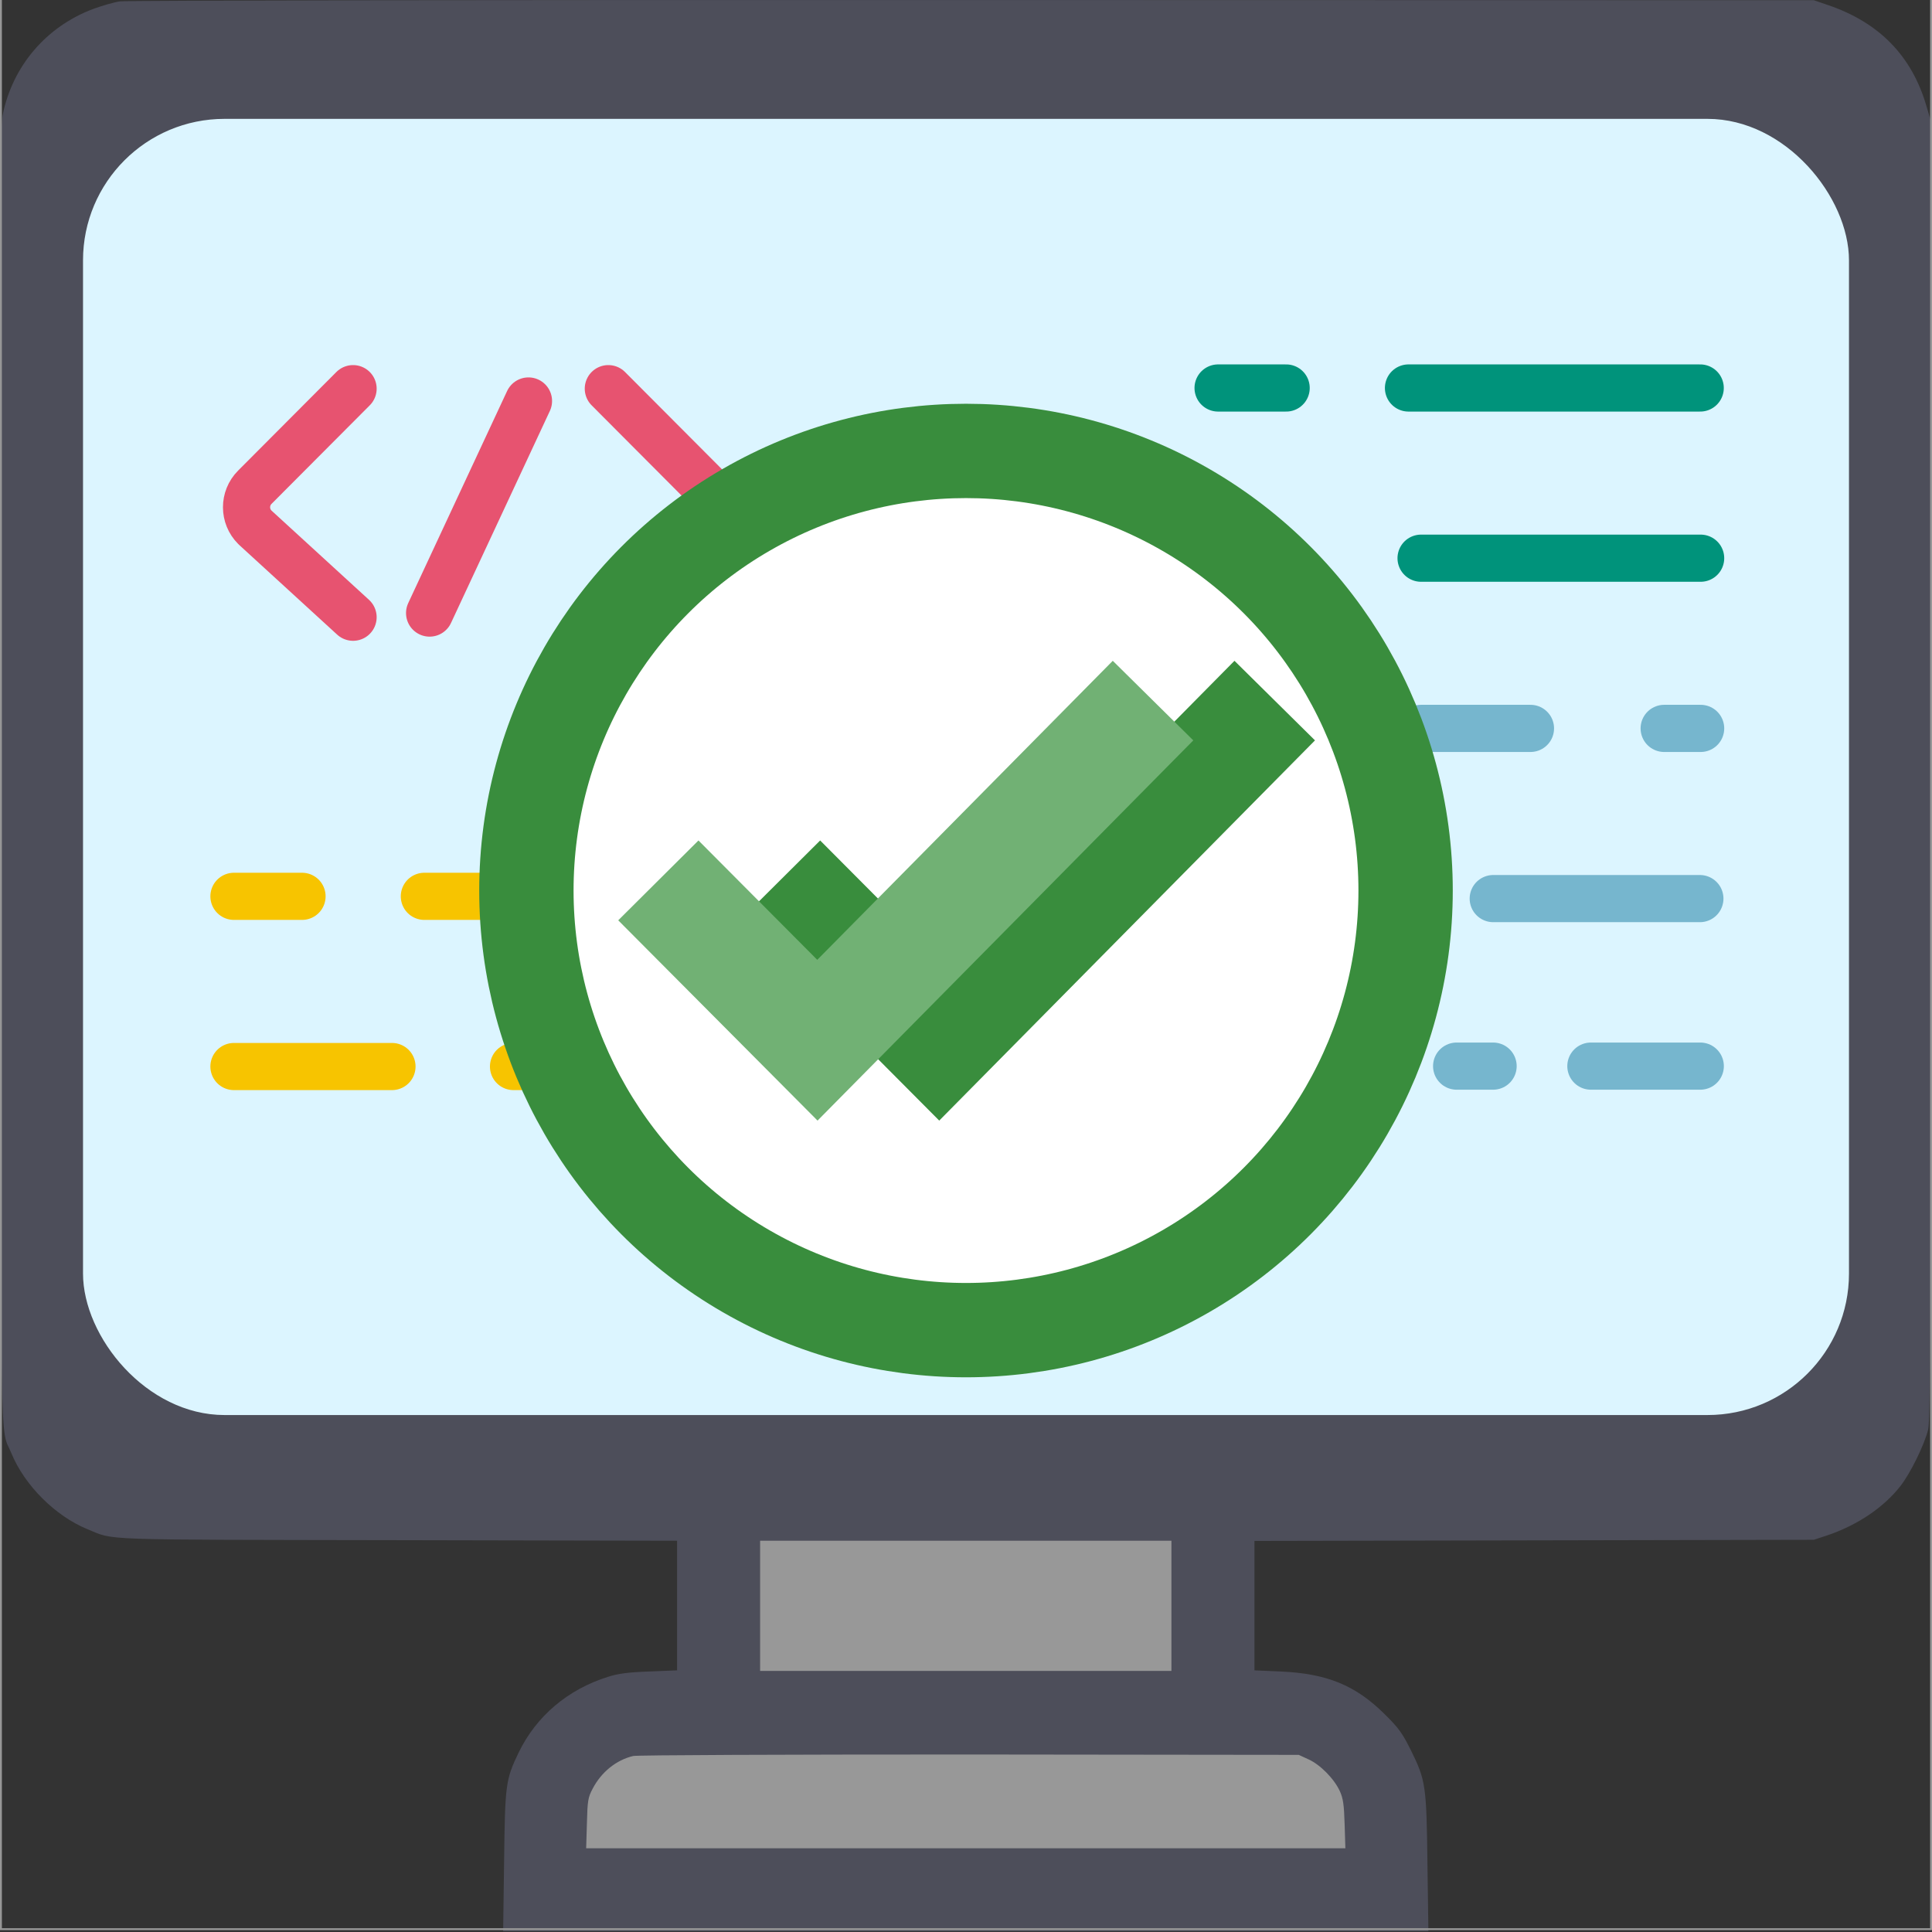 <?xml version="1.0" encoding="UTF-8"?>
<svg width="1024px" height="1024px" viewBox="0 0 1024 1024" version="1.1" xmlns="http://www.w3.org/2000/svg" xmlns:xlink="http://www.w3.org/1999/xlink">
    <rect x="0" y="0" width="1024" height="1024" fill="#333333" stroke="none"/>
    <title>text_video_seen</title>
    <g id="text_video_seen" stroke="none" stroke-width="1" fill="none" fill-rule="evenodd">
        <g id="Group">
            <path d="M63.678,1022.9 C60.578,1022.5 54.078,1020.6 49.178,1018.8 C24.378,1009.4 6.578,988.5 1.378,962.5 C-0.022,955.2 -0.122,922.6 0.078,612 C0.478,236.8 -0.122,268.6 5.978,253.5 C12.978,236.4 29.278,220.1 46.378,213.1 C61.178,207.1 49.078,207.6 210.678,207.3 L358.878,207 L358.878,172.6 L358.878,138.3 L344.178,137.7 C333.078,137.3 327.578,136.6 322.378,134.9 C301.078,128.3 284.278,114.1 274.878,94.7 C267.978,80.3 267.678,77.9 267.178,36.8 L266.678,0 L511.878,0 L757.078,0 L756.578,35.8 C756.078,77.2 755.678,80 747.778,96 C743.278,105 741.378,107.7 733.978,115 C718.478,130.4 703.378,136.6 678.678,137.7 L664.878,138.3 L664.878,172.6 L664.878,206.9 L813.178,207.2 L961.378,207.5 L968.378,209.8 C984.378,215.2 998.378,224.6 1007.278,236 C1012.578,242.8 1019.978,257.8 1021.978,266 C1023.178,270.6 1023.378,328.7 1023.378,615.5 L1023.378,959.5 L1021.078,967.3 C1013.378,994 995.878,1011.9 968.378,1021.1 L961.378,1023.5 L515.378,1023.6 C270.078,1023.7 66.778,1023.4 63.678,1022.9 Z" id="Path" fill="#4D4E5A" fill-rule="nonzero" transform="translate(511.689, 511.81) scale(-1, 1) rotate(-180) translate(-511.689, -511.81) "></path>
            <polygon id="Path" fill="#989898" fill-rule="nonzero" transform="translate(511.878, 851.119) scale(-1, 1) rotate(-180) translate(-511.878, -851.119) " points="620.878 851.119 620.878 816.619 511.878 816.619 402.878 816.619 402.878 851.119 402.878 885.619 511.878 885.619 620.878 885.619"></polygon>
            <path d="M693.578,977.019 C699.778,974.219 707.178,966.719 710.178,960.119 C711.878,956.319 712.378,953.019 712.678,942.719 L713.078,929.919 L511.878,929.919 L310.678,929.919 L311.078,943.219 C311.378,955.119 311.678,956.919 314.078,961.419 C318.678,970.319 326.678,976.719 335.578,978.819 C337.778,979.319 414.178,979.619 513.878,979.619 L688.378,979.419 L693.578,977.019 Z" id="Path" fill="#989898" fill-rule="nonzero" transform="translate(511.878, 954.769) scale(-1, 1) rotate(-180) translate(-511.878, -954.769) "></path>
            <rect id="Rectangle" fill="#DCF5FF" x="44" y="63" width="936" height="687" rx="75"></rect>
            <g transform="translate(124, 205)" stroke-linecap="round" stroke-linejoin="round" stroke-width="25">
                <line x1="4.77472604e-13" y1="360.284" x2="83.752" y2="360.284" id="Line-Copy-10" stroke="#F7C400"></line>
                <line x1="148.176" y1="360.284" x2="170.081" y2="360.284" id="Line-Copy-14" stroke="#F7C400"></line>
                <line x1="100.917" y1="270.074" x2="221.62" y2="270.074" id="Line-Copy-2" stroke="#F7C400"></line>
                <line x1="9.09688217e-13" y1="270.074" x2="36.078" y2="270.074" id="Line-Copy-3" stroke="#F7C400"></line>
                <line x1="233" y1="360.704" x2="445.601" y2="360.704" id="Line-Copy-4" stroke="#F7C400"></line>
                <line x1="629.198" y1="90.855" x2="777.375" y2="90.855" id="Line-Copy-14" stroke="#00937B"></line>
                <line x1="622.527" y1="0.644" x2="777.145" y2="0.644" id="Line-Copy-2" stroke="#00937B"></line>
                <line x1="521.61" y1="0.644" x2="557.687" y2="0.644" id="Line-Copy-3" stroke="#00937B"></line>
                <line x1="667.448" y1="271.275" x2="776.97" y2="271.275" id="Line-Copy-4" stroke="#76B6CE"></line>
                <line x1="629.198" y1="181.065" x2="687.18" y2="181.065" id="Line-Copy-12" stroke="#76B6CE"></line>
                <line x1="719.198" y1="360.065" x2="777.18" y2="360.065" id="Line-Copy-16" stroke="#76B6CE"></line>
                <line x1="758.047" y1="181.065" x2="777.375" y2="181.065" id="Line-Copy-13" stroke="#76B6CE"></line>
                <line x1="648.047" y1="360.065" x2="667.375" y2="360.065" id="Line-Copy-17" stroke="#76B6CE"></line>
                <line x1="445.047" y1="270.065" x2="464.375" y2="270.065" id="Line-Copy-18" stroke="#76B6CE"></line>
                <line x1="278.644" y1="180.669" x2="430.686" y2="180.669" id="Line-Copy-10" stroke="#76B6CE"></line>
                <line x1="496.399" y1="180.669" x2="547.939" y2="180.669" id="Line-Copy-14" stroke="#76B6CE"></line>
                <line x1="380.206" y1="90.459" x2="547.709" y2="90.459" id="Line-Copy-2" stroke="#00937B"></line>
                <line x1="279.288" y1="270.879" x2="361.108" y2="270.879" id="Line-Copy-12" stroke="#F7C400"></line>
                <line x1="509.288" y1="359.879" x2="591.108" y2="359.879" id="Line-Copy-15" stroke="#76B6CE"></line>
                <line x1="529.245" y1="270.879" x2="585.939" y2="270.879" id="Line-Copy-13" stroke="#76B6CE"></line>
                <line x1="146.184" y1="3.901" x2="113.622" y2="123.566" id="Line" stroke="#E75370" transform="translate(129.903, 63.733) rotate(9.774) translate(-129.903, -63.733) "></line>
                <path d="M63.136,1 L11.049,53.259 C5.201,59.126 5.216,68.623 11.084,74.472 C11.234,74.622 11.388,74.768 11.545,74.912 L63.136,122.139 L63.136,122.139" id="Line-2" stroke="#E75370"></path>
                <path d="M261.563,1 L209.476,53.259 C203.628,59.126 203.644,68.623 209.511,74.472 C209.662,74.622 209.815,74.768 209.972,74.912 L261.563,122.139 L261.563,122.139" id="Line-2-Copy" stroke="#E75370" transform="translate(229.995, 61.57) scale(-1, 1) translate(-229.995, -61.57) "></path>
            </g>
        </g>
        <g id="watched" transform="translate(254, 214)">
            <circle id="Oval" stroke="#398D3D" stroke-width="50" fill="#FFFFFF" cx="258" cy="258" r="233"></circle>
            <g id="Group" transform="translate(116.1, 178.665)" stroke-linecap="square" stroke-width="60">
                <polyline id="Line" stroke="#398D3D" points="64.5 95.225 127.639 158.67 284.445 0"></polyline>
                <polyline id="Line-Copy" stroke="#71B174" points="-1.65837107e-12 95.225 63.139 158.67 219.945 0"></polyline>
            </g>
        </g>
        <rect id="Rectangle" stroke="#979797" x="0.5" y="-1.5" width="1023" height="1024"></rect>
    </g>
</svg>